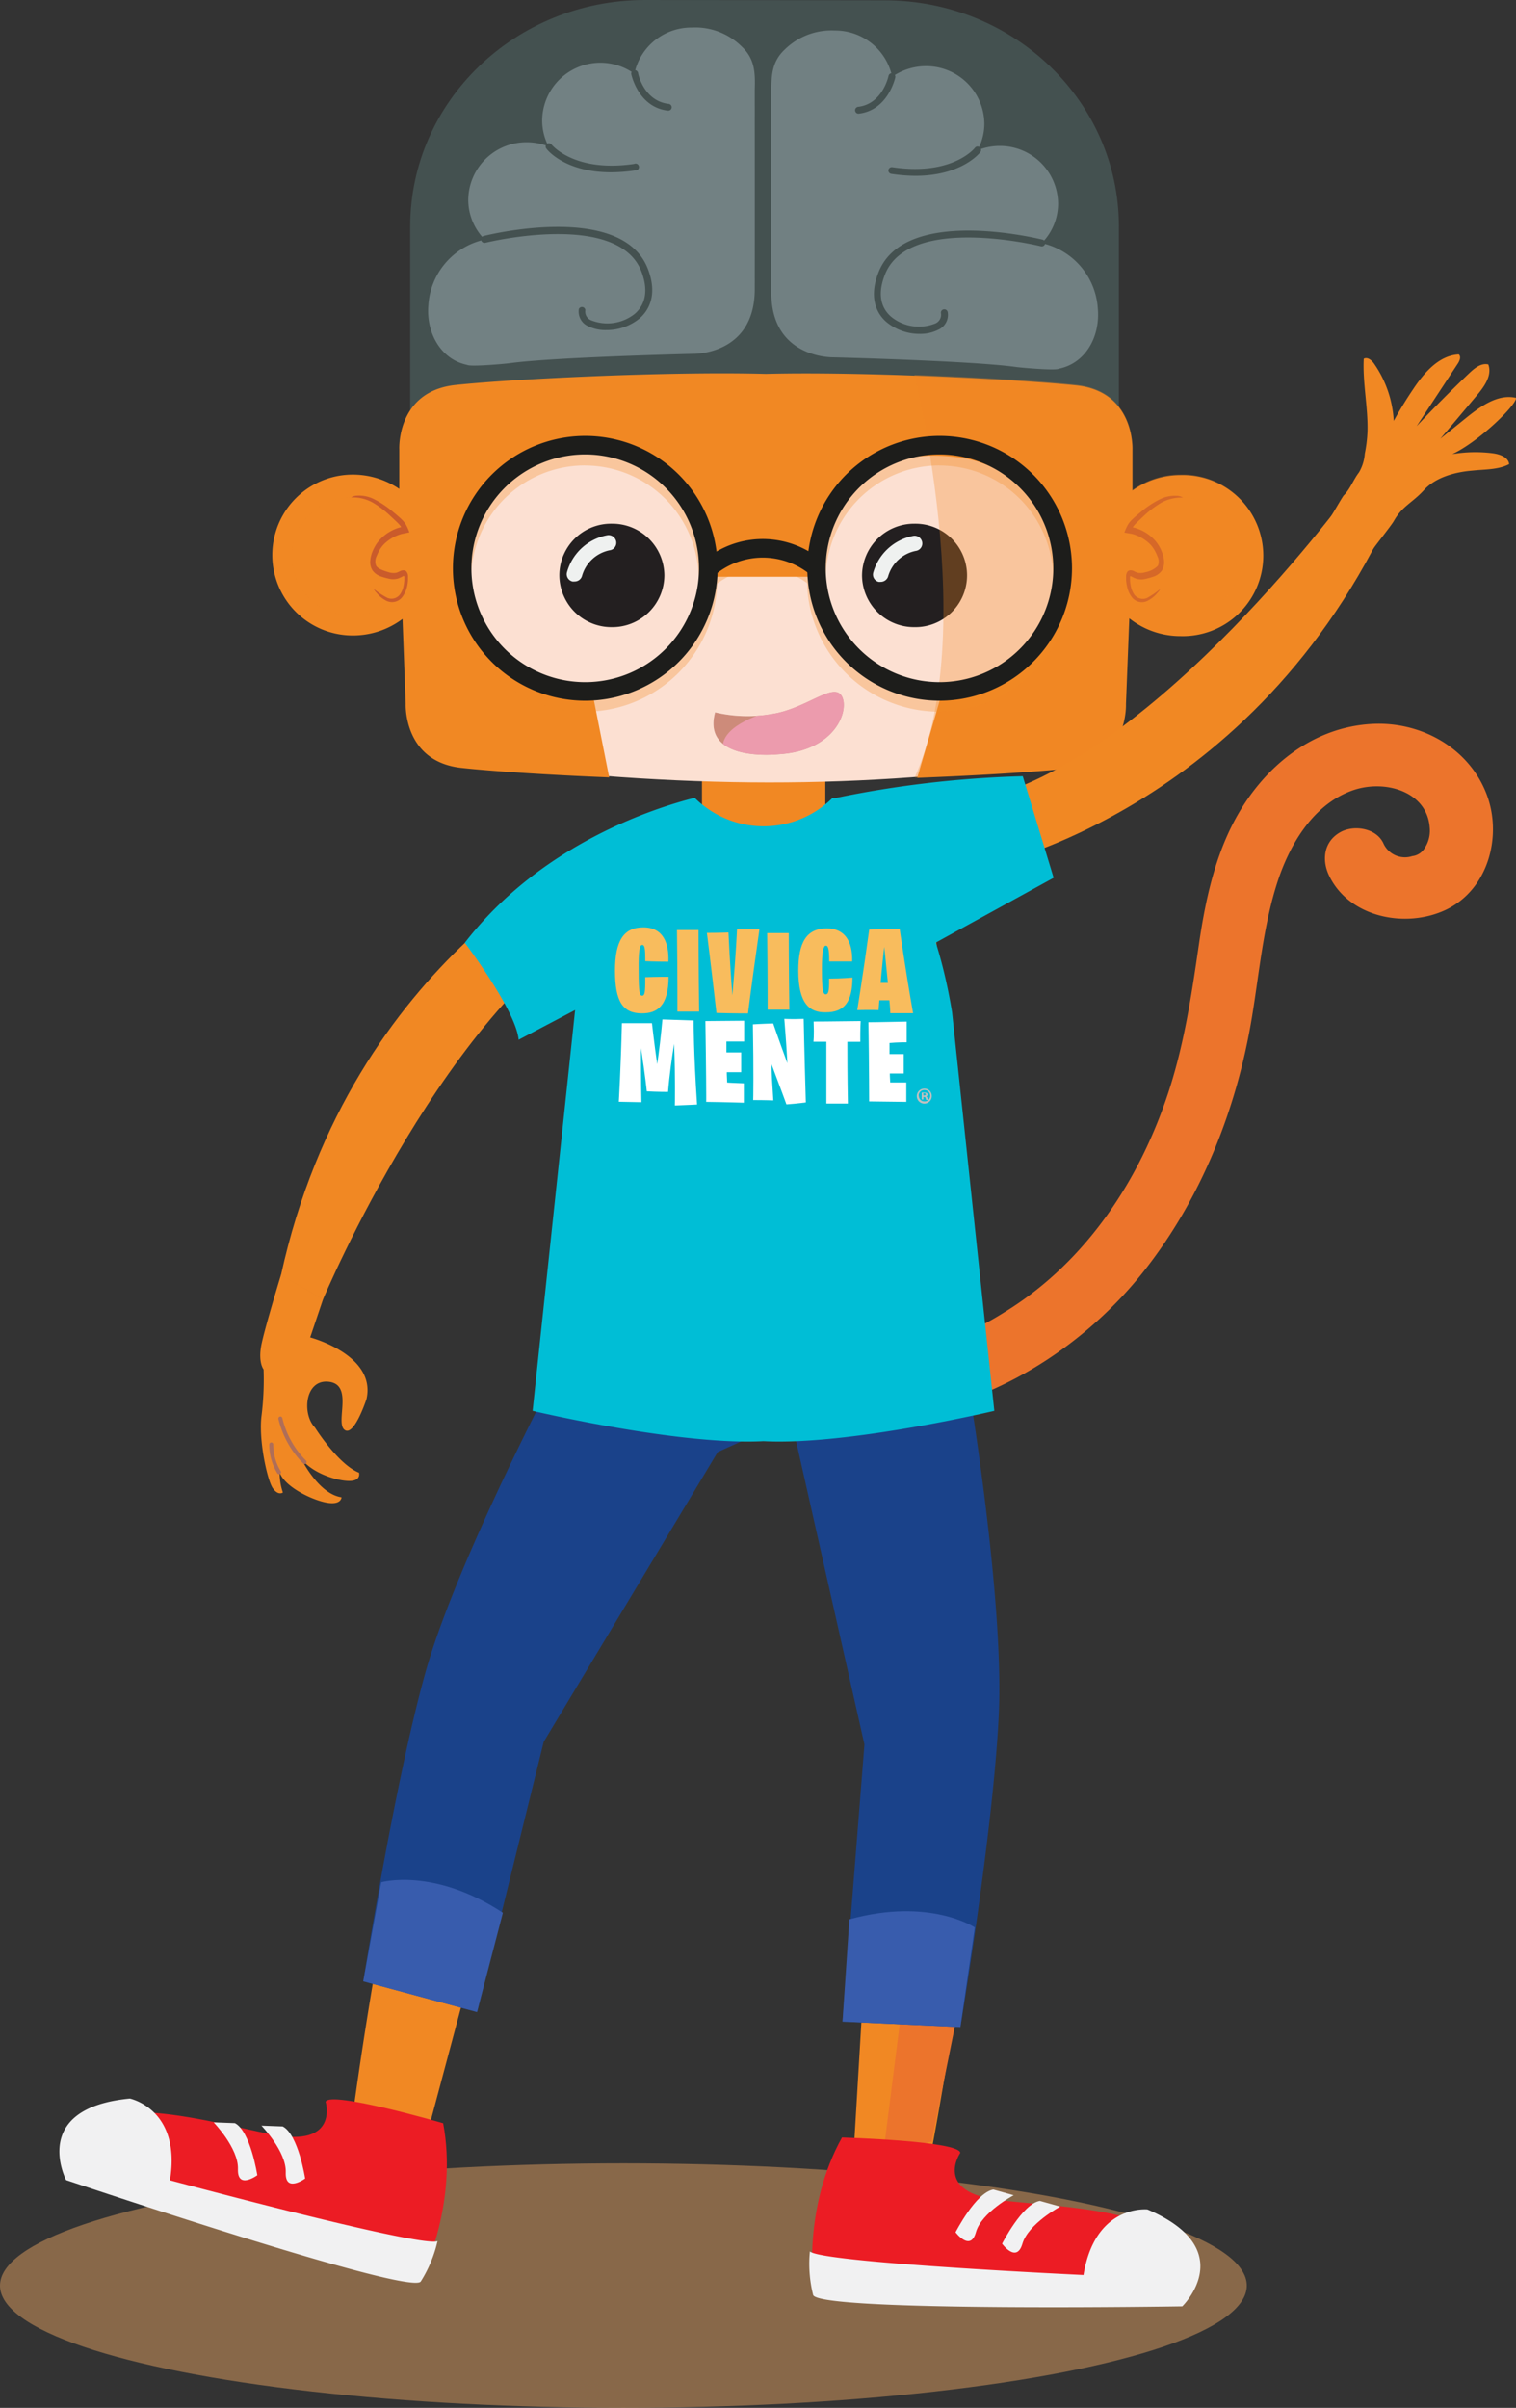 <svg xmlns="http://www.w3.org/2000/svg" xmlns:xlink="http://www.w3.org/1999/xlink" viewBox="0 0 234.6 372.43"><rect x="0" y="0" width="234.6" height="372.43" fill="#333333" stroke="none"/><defs><style>.cls-1,.cls-27{fill:none;}.cls-2{fill:#cd8b7a;}.cls-3{isolation:isolate;}.cls-11,.cls-17,.cls-4{fill:#f18823;}.cls-5{fill:#de9e60;opacity:0.5;}.cls-6{fill:#ec742c;}.cls-22,.cls-7{fill:#fce0d2;}.cls-8{fill:#6d6f73;}.cls-9{fill:#6c6e72;}.cls-10{fill:#88cbc6;opacity:0.2;}.cls-11{opacity:0.4;}.cls-11,.cls-17,.cls-18,.cls-22,.cls-31{mix-blend-mode:multiply;}.cls-12{fill:#ca5b2b;}.cls-13{fill:#231f20;}.cls-14{fill:#eff1f0;}.cls-15{fill:#413f41;}.cls-16{clip-path:url(#clip-path);}.cls-17,.cls-31{opacity:0.3;}.cls-19{fill:#fff;}.cls-20{clip-path:url(#clip-path-2);}.cls-21{fill:#ec9bad;}.cls-23{fill:#ec1c24;}.cls-24{fill:#f1f1f2;}.cls-25{fill:#1a428a;}.cls-26{fill:#385cad;}.cls-27{stroke:#af6e58;stroke-linecap:round;stroke-linejoin:round;stroke-width:0.62px;}.cls-28{fill:#00bed6;}.cls-29{fill:silver;}.cls-30{fill:#f8bc5d;}.cls-32{fill:#1d1d1b;}</style><clipPath id="clip-path"><path class="cls-1" d="M182.71,73.39a12.74,12.74,0,0,0-7.45,2.38V69.42s.4-8.94-8.72-9.92-32.89-2.16-48-1.79c-15.06-.39-38.84.75-48,1.72s-8.73,9.91-8.73,9.91v6.17a12.81,12.81,0,0,0-7.21-2.22,12.45,12.45,0,1,0,0,24.89,12.75,12.75,0,0,0,7.71-2.56l.49,13.12s-.41,9,8.71,9.93c4.67.5,12.92,1,21.88,1.42a312.83,312.83,0,0,0,51.23,0c8.55-.36,16.34-.88,20.83-1.35,9.12-1,8.72-9.92,8.72-9.92l.52-13.29a12.79,12.79,0,0,0,7.93,2.75,12.45,12.45,0,1,0,0-24.89Z"/></clipPath><clipPath id="clip-path-2"><path class="cls-2" d="M110.66,110.18a21.88,21.88,0,0,0,8.72.27c5.29-.78,9.52-4.93,10.84-2.86s-.79,8.57-9.78,9.08C120.44,116.67,108.55,118,110.66,110.18Z"/></clipPath></defs><g class="cls-3"><g id="Capa_2" data-name="Capa 2"><g id="Capa_1-2" data-name="Capa 1"><path class="cls-4" d="M220.37,75.79c-1.82,2-3.34,2.45-4.66,4.77-.4.75-3.44,4.48-4,5.46-3.72-.37-4.41.85-7.8-3.43,1.26-1,2.87-4.21,4-5.93,1-.94,1.54-2.5,2.39-3.59a6.67,6.67,0,0,0,.9-2.9,21.46,21.46,0,0,0,.42-3.49c.09-3.74-.77-7.46-.58-11.19.59-.33,1.27.26,1.64.82a17.06,17.06,0,0,1,3,8.79q1.38-2.5,3-4.9c1.69-2.55,4-5.24,7.07-5.38.39.36.12,1-.17,1.44l-6.36,9.66q4-4.26,8.21-8.26c.8-.75,1.81-1.55,2.88-1.29.63,1.66-.59,3.38-1.73,4.74q-2.83,3.38-5.68,6.74L227,64.54c2.2-1.76,4.86-3.65,7.62-3,0,1.16-5.77,6.78-9.88,8.7a21.54,21.54,0,0,1,6.26-.13c1.1.14,2.42.61,2.54,1.68-1.71.89-3.75.79-5.68,1C225.21,73,222.17,73.81,220.37,75.79Z"/><ellipse class="cls-5" cx="96.47" cy="353.52" rx="96.47" ry="18.91"/><path class="cls-4" d="M147.86,212a202.7,202.7,0,0,1,4.45,60.36c-2.54,33.72-9.54,67.44-9.54,67.44l-11-1.25,4-67.44L123,216.11Z"/><polygon class="cls-6" points="139.29 312.59 136.74 332.72 144.17 331.26 147.99 312.32 139.29 312.59"/><path class="cls-6" d="M230,122.72c-2.78-7.1-10.2-11.22-17.85-10.74-8.32.51-15.12,5.57-19.53,12.28-4.29,6.53-6,14.32-7.1,21.89s-2.21,15-4.55,22.31c-4.45,13.88-12.9,26.82-25.69,34.6a45.48,45.48,0,0,1-23.79,7H131l-1.44,9.36a48.42,48.42,0,0,0,10.88-.51c14.48-2.38,27.75-11.09,36.64-22.38s14.34-25.1,16.67-39.28c1.13-6.86,1.73-13.86,3.84-20.53,1.83-5.79,5.41-12.12,11.52-14.39,5-1.88,11.71,0,12.13,5.64a4.89,4.89,0,0,1-.75,3.17,2.59,2.59,0,0,1-1.94,1.28,3.65,3.65,0,0,1-4.48-2c-1.11-2.37-4.63-2.89-6.73-1.66-2.48,1.44-2.81,4.23-1.7,6.6,3.08,6.55,11.89,8.31,18.11,5.36C230.38,137.56,232.54,129.15,230,122.72Z"/><path class="cls-4" d="M143.45,130.21l-13.65-.4,0-.29h-22.6v.27l-14.32.42s-8.28,84.11-4.46,85.88c3.09,1.44,22.48.55,29.73.16,7.24.39,26.63,1.28,29.72-.16C151.72,214.32,143.45,130.21,143.45,130.21Z"/><path class="cls-7" d="M142.51,175.66c0,13.62-11.16,19.25-24.61,19.27s-24.06-5.54-24.09-19.16a24.35,24.35,0,1,1,48.7-.11Z"/><rect class="cls-4" x="108.63" y="118.29" width="19.09" height="12.49"/><path class="cls-8" d="M114.79,7.21a10.2,10.2,0,0,0-7.73-2.95,9,9,0,0,0-8.76,6.59.56.56,0,0,1,.44.42c0,.17.91,4.36,4.73,4.8a.53.53,0,0,1,.47.58.52.52,0,0,1-.53.46h-.07c-4.59-.53-5.64-5.59-5.65-5.64a.47.47,0,0,1,.06-.35A9,9,0,0,0,83.9,18.63a8.64,8.64,0,0,0,.78,3.59.53.53,0,0,1,.67.14c.06.06,3.54,4.36,12.77,3a.53.53,0,1,1,.16,1,25.8,25.8,0,0,1-3.74.29c-7.14,0-9.91-3.51-10-3.69a.47.47,0,0,1-.07-.47A9.22,9.22,0,0,0,81.54,22a9,9,0,0,0-9.08,8.9,8.77,8.77,0,0,0,2.15,5.73.51.51,0,0,1,.24-.13c.87-.22,21.32-5.2,25.37,5,1.72,4.34-.06,6.73-1.27,7.77a8,8,0,0,1-5.1,1.78A6.07,6.07,0,0,1,91,50.45a2.48,2.48,0,0,1-1.42-2.67.53.53,0,0,1,1,.17,1.46,1.46,0,0,0,.89,1.59,6.8,6.8,0,0,0,6.76-1c1.22-1.05,2.39-3.05,1-6.62-3.71-9.35-23.92-4.42-24.12-4.37a.54.54,0,0,1-.64-.36,11.09,11.09,0,0,0-8.18,10c-.37,4.28,1.92,8.41,6,9.25.51.32,5.85-.16,6.57-.26,6.94-.95,28.39-1.45,28.39-1.45s9.54.26,9.55-10,0-27.39,0-30.83C116.87,11.38,116.87,9.15,114.79,7.21Z"/><path class="cls-9" d="M169.89,47.79a11.08,11.08,0,0,0-8.17-10.06.53.53,0,0,1-.64.36c-.2-.05-20.4-5-24.12,4.34-1.42,3.56-.26,5.56,1,6.61a6.8,6.8,0,0,0,6.76,1,1.45,1.45,0,0,0,.89-1.59.52.52,0,0,1,.44-.6.54.54,0,0,1,.61.44A2.51,2.51,0,0,1,145.2,51a6.17,6.17,0,0,1-2.87.64,8,8,0,0,1-5.1-1.79c-1.22-1-3-3.44-1.26-7.78,4.06-10.21,24.51-5.2,25.38-5a.59.59,0,0,1,.23.14,8.72,8.72,0,0,0,2.16-5.73,9,9,0,0,0-9.06-8.91,9.22,9.22,0,0,0-2.89.48.5.5,0,0,1-.07.47c-.13.17-2.91,3.67-10.05,3.67a25.9,25.9,0,0,1-3.74-.3.53.53,0,0,1-.45-.6.54.54,0,0,1,.61-.43c9.27,1.39,12.74-2.93,12.78-3a.52.52,0,0,1,.66-.14,8.61,8.61,0,0,0,.8-3.58,9,9,0,0,0-9.06-8.91,9.17,9.17,0,0,0-4.79,1.37.52.52,0,0,1,.07.35s-1.07,5.11-5.67,5.63h-.06a.53.53,0,0,1-.06-1.05c3.83-.43,4.73-4.75,4.74-4.79a.51.51,0,0,1,.43-.41,9,9,0,0,0-8.75-6.61,10.31,10.31,0,0,0-7.74,2.94c-2.07,1.94-2.08,4.17-2.08,6.78,0,3.44,0,20.63,0,30.83s9.54,10,9.54,10,21.45.53,28.38,1.5c.72.1,6.06.58,6.58.26C168,56.19,170.25,52.07,169.89,47.79Z"/><path class="cls-10" d="M173.15,70.87l0-35.82c0-19.33-16.22-35-36.26-35L99.8,0c-20,0-36.3,15.64-36.32,35l0,35.81Z"/><path class="cls-7" d="M163.26,117.79c-29.88,4.33-57.59,4.31-91.94-.06-4.92,0,0-49.42,0-49.42l91.94.07S171.58,115.44,163.26,117.79Z"/><path class="cls-4" d="M141.94,120.31c9.61-.36,18.62-.94,23.58-1.46,9.12-1,8.72-9.92,8.72-9.92l.52-13.29a12.73,12.73,0,0,0,7.93,2.75,12.45,12.45,0,1,0,0-24.89,12.81,12.81,0,0,0-7.45,2.38V69.54s.4-9-8.72-9.93-32.89-2.16-48-1.78c-15.06-.4-38.84.75-48,1.71s-8.73,9.91-8.73,9.91v6.17a12.8,12.8,0,0,0-7.21-2.21,12.44,12.44,0,1,0,0,24.88,12.75,12.75,0,0,0,7.71-2.56l.49,13.12s-.41,9,8.71,9.93c4.82.52,13.47,1.09,22.78,1.46L91.8,107.78s-19.42,1-19.4-21,38.07-24.15,38.05,2.43H126.3s.61-21.06,21.62-18.52,22.76,35.41-2.29,36.95Z"/><path class="cls-11" d="M62.5,88.77s-.68.2-1.69.4-2.85-.46-3-3c-.11-2.25,3.93-3.89,5-4.29a9.3,9.3,0,0,0-8.23-4.92,9.11,9.11,0,1,0,0,18.21c3.45,0,7.37-1.63,8.06-4.59A4.6,4.6,0,0,0,62.5,88.77Z"/><path class="cls-12" d="M57.84,91.09a2.11,2.11,0,0,0,.44.61,4.52,4.52,0,0,0,1.46,1.2,2,2,0,0,0,2.48-.51A4.24,4.24,0,0,0,63,90.71a6.3,6.3,0,0,0,.14-1c0-.17,0-.31,0-.52a1.13,1.13,0,0,0-.18-.69c-.23-.42-.81-.28-1-.18a4.68,4.68,0,0,1-.62.27,2.48,2.48,0,0,1-1.2-.08c-.79-.24-1.67-.53-1.93-1a1.8,1.8,0,0,1,.07-1.49c.17-.42.29-.65.29-.65a5.14,5.14,0,0,1,.81-1.16,6.37,6.37,0,0,1,1.29-1,5.72,5.72,0,0,1,.93-.44,6,6,0,0,1,.59-.19l1.16-.24a7.58,7.58,0,0,0-.55-1.22,4.37,4.37,0,0,0-.7-.84c-.43-.41-.86-.76-1.32-1.14a14.44,14.44,0,0,0-2.88-1.92,5.1,5.1,0,0,0-2.57-.56,1.87,1.87,0,0,0-1,.28,6.33,6.33,0,0,1,3.43.84,15.19,15.19,0,0,1,2.7,2.07c.42.39.87.8,1.24,1.18.46.53.35.44.36.53h-.09a4.14,4.14,0,0,0-.54.16,7.22,7.22,0,0,0-1,.46,6.34,6.34,0,0,0-1.51,1.15,5.29,5.29,0,0,0-1,1.38,6.06,6.06,0,0,0-.36.82,4.74,4.74,0,0,0-.25,1.1,2.45,2.45,0,0,0,.35,1.62,2.62,2.62,0,0,0,1.16.87,10.75,10.75,0,0,0,1.28.37,2.86,2.86,0,0,0,1.48,0,4.65,4.65,0,0,0,.7-.32c.23-.11.2-.11.29,0a.19.19,0,0,1,0,.12v.4a5.54,5.54,0,0,1-.1.83,3.41,3.41,0,0,1-.55,1.39,1.63,1.63,0,0,1-2,.55A12.13,12.13,0,0,1,57.84,91.09Z"/><path class="cls-11" d="M174.89,88.77s.68.2,1.69.4,2.85-.46,3-3c.12-2.25-3.93-3.89-5-4.29a9.29,9.29,0,0,1,8.23-4.92,9.11,9.11,0,1,1,0,18.21c-3.46,0-7.37-1.63-8.07-4.59A4.73,4.73,0,0,1,174.89,88.77Z"/><path class="cls-12" d="M179.55,91.09a2.11,2.11,0,0,1-.44.61,4.57,4.57,0,0,1-1.47,1.2,1.94,1.94,0,0,1-2.47-.51,4,4,0,0,1-.76-1.68,6.31,6.31,0,0,1-.15-1c0-.17,0-.31,0-.52a1.2,1.2,0,0,1,.17-.69c.23-.42.81-.28,1-.18a4.12,4.12,0,0,0,.61.27,2.46,2.46,0,0,0,1.2-.08,3.71,3.71,0,0,0,1.94-1,1.77,1.77,0,0,0-.08-1.49,5.25,5.25,0,0,0-.29-.65,4.83,4.83,0,0,0-.8-1.16,6.46,6.46,0,0,0-1.3-1,5.72,5.72,0,0,0-.93-.44,5.21,5.21,0,0,0-.59-.19L174,82.37a7.58,7.58,0,0,1,.55-1.22,4,4,0,0,1,.7-.84c.42-.41.86-.76,1.31-1.14a14.5,14.5,0,0,1,2.89-1.92,5.07,5.07,0,0,1,2.56-.56,1.93,1.93,0,0,1,1.05.28,6.37,6.37,0,0,0-3.44.84,15.56,15.56,0,0,0-2.7,2.07c-.41.39-.86.8-1.23,1.18-.47.53-.35.44-.37.53h.09a3.73,3.73,0,0,1,.54.16,6.77,6.77,0,0,1,1.05.46,6.42,6.42,0,0,1,1.52,1.15,5.62,5.62,0,0,1,1,1.38,5.48,5.48,0,0,1,.35.82,4.24,4.24,0,0,1,.26,1.1,2.57,2.57,0,0,1-.35,1.62,2.68,2.68,0,0,1-1.16.87,12,12,0,0,1-1.28.37,2.86,2.86,0,0,1-1.48,0,4.37,4.37,0,0,1-.71-.32c-.23-.11-.2-.11-.28,0a.28.28,0,0,0,0,.12v.4a5.54,5.54,0,0,0,.1.83,3.55,3.55,0,0,0,.54,1.39,1.65,1.65,0,0,0,2,.55A12.13,12.13,0,0,0,179.55,91.09Z"/><path class="cls-13" d="M102.81,89a8.05,8.05,0,0,1-8.13,8h0a8.06,8.06,0,0,1-8.12-8h0a8,8,0,0,1,8.13-8h0a8.05,8.05,0,0,1,8.12,8Z"/><path class="cls-13" d="M149.65,89a8,8,0,0,1-8.13,8h0a8.05,8.05,0,0,1-8.12-8h0a8.07,8.07,0,0,1,8.14-8h0a8,8,0,0,1,8.11,8Z"/><path class="cls-14" d="M136.28,90a1.55,1.55,0,0,1-.31,0,1.16,1.16,0,0,1-.84-1.43,8,8,0,0,1,6.22-5.69,1.19,1.19,0,0,1,1.36,1,1.16,1.16,0,0,1-1,1.33,5.59,5.59,0,0,0-4.29,4A1.21,1.21,0,0,1,136.28,90Z"/><path class="cls-14" d="M88.89,89.94a1.06,1.06,0,0,1-.31,0,1.16,1.16,0,0,1-.84-1.43A8,8,0,0,1,94,82.78a1.2,1.2,0,0,1,1.36,1,1.17,1.17,0,0,1-1,1.33,5.59,5.59,0,0,0-4.3,4A1.18,1.18,0,0,1,88.89,89.94Z"/><path class="cls-15" d="M115.78,105c-.73-.35-1.51-.26-1.75.21s-.07.88.73.71c.5-.11.71-.51,1.95.56C117.1,106.77,116.53,105.3,115.78,105Z"/><path class="cls-15" d="M120.76,105c-.73.35-1.3,1.82-.91,1.48,1.23-1.07,1.45-.67,2-.57.8.17,1-.25.72-.71S121.5,104.64,120.76,105Z"/><g class="cls-16"><path class="cls-17" d="M140.38,53.4s11.79,42.84,1.2,66.8l7.84,8.36L187,121.82s12.28-26.23,12.28-27.29,7.95-28,5.79-28.36-24.93-9.93-24.93-9.93Z"/></g><g class="cls-18"><path class="cls-19" d="M110.66,110.18a21.88,21.88,0,0,0,8.72.27c5.29-.78,9.52-4.93,10.84-2.86s-.79,8.57-9.78,9.08C120.44,116.67,108.54,118,110.66,110.18Z"/><path class="cls-2" d="M110.66,110.18a21.88,21.88,0,0,0,8.72.27c5.29-.78,9.52-4.93,10.84-2.86s-.79,8.57-9.78,9.08C120.44,116.67,108.55,118,110.66,110.18Z"/><g class="cls-20"><path class="cls-21" d="M118.72,110.18s-6.87,1.82-6.87,5.32l2.24,2h10.45l5.28-2.46,2.26-6.49-1.2-2.47-2.38-.25Z"/></g></g><path class="cls-22" d="M123.48,104.16c-.45-.83-.88-1.58-1.24-2.21a7.86,7.86,0,0,0-7.94,0c-.36.63-.78,1.38-1.23,2.19-1.27,2.31.72,3.19.72,3.19h9S124.75,106.47,123.48,104.16Z"/><path class="cls-4" d="M89.32,210.21a204.52,204.52,0,0,0-23.3,56c-8.22,32.84-12.21,67-12.21,67l10.88,2.16,17.46-65.34,29.45-48.38Z"/><path class="cls-23" d="M50.39,325.09s2.12,7.1-8.23,5.07-30.35-8.24-32.28,3.44c0,0,52.26,18.4,55.7,17.81,0,0,5.28-10.9,3-23C68.55,328.38,51,323.32,50.39,325.09Z"/><path class="cls-24" d="M20.09,324.59s8,1.62,6.21,12.64c0,0,39.14,10.53,41.41,9.4a20,20,0,0,1-2.6,6.26c-1.69,2.24-54.88-15.69-54.88-15.69S4.46,326.08,20.09,324.59Z"/><path class="cls-24" d="M33.06,328.27s3.87,4,3.76,7.23,3,.95,3,.95-1.05-6.82-3.47-8.06Z"/><path class="cls-24" d="M40.46,328.78s3.88,4,3.76,7.23,3,.95,3,.95-1.05-6.82-3.47-8.06Z"/><path class="cls-25" d="M149.89,214.45l-1.16-14.06a94,94,0,0,1-31.08,5.55v12.67h0l4.67.42,11.45,50.79-3.39,42.87,18.24.84s5.09-30.39,5.94-48.29S149.89,214.45,149.89,214.45Z"/><path class="cls-26" d="M131.44,296.87l-1.06,15.82,18.24.84,2.23-15.41S143.85,293.44,131.44,296.87Z"/><path class="cls-25" d="M86.29,211.87,91.81,199a92.41,92.41,0,0,0,27.82,14.57l-.62,4.68-1.15,3.27-6.79,3.07L84.14,269.41l-10.31,41.8-17.61-4.75S61,276,65.82,258.74,86.29,211.87,86.29,211.87Z"/><path class="cls-26" d="M77.82,295.85l-4,15.36-17.61-4.75L59,291.13S67.1,288.81,77.82,295.85Z"/><path class="cls-23" d="M148.6,333s-4.26,6.12,6.23,7.33,31.45,1.39,29.6,13.08c0,0-55.5,1.61-58.59,0,0,0-1.57-12,4.46-22.8C130.3,330.62,148.54,331.13,148.6,333Z"/><path class="cls-24" d="M177.57,341.74s-8.1-.88-9.9,10.14c0,0-40.54-1.89-42.34-3.65a19.89,19.89,0,0,0,.5,6.74c.9,2.65,57.13,1.76,57.13,1.76S192,347.92,177.57,341.74Z"/><path class="cls-24" d="M164.07,341.3s-4.95,2.65-5.85,5.74-3.15,0-3.15,0,3.15-6.18,5.85-6.62Z"/><path class="cls-24" d="M156.87,339.54s-5,2.65-5.85,5.73-3.15,0-3.15,0,3.15-6.17,5.85-6.61Z"/><path class="cls-4" d="M50,200.94l-2,5.92s10.25,2.69,8.72,9.52c0,0-1.92,5.9-3.4,4.78s1.41-6.94-2.38-7.43-4.23,5-2.21,7.06c0,0,3.57,5.7,6.83,7,0,0,.38,1.31-1.6,1.27s-5.71-1.24-7.36-3.47c0,0,2.65,5.48,6.25,6,0,0,0,1.18-2.14.86s-6.59-2.37-7.43-4.68a9.17,9.17,0,0,0,.5,3.08s-.72.55-1.57-.68S40,222.77,40.47,219a45.36,45.36,0,0,0,.32-7.19s-.92-1.12-.3-4,3-10.64,3-10.64Z"/><path class="cls-27" d="M47.14,226.14a14.18,14.18,0,0,1-3.75-6.73"/><path class="cls-27" d="M43.18,227.71a8.12,8.12,0,0,1-1.2-4.29"/><path class="cls-4" d="M92.89,131s-38.57,16.71-49.41,66.24l6.5,3.75s19.58-46.64,44.4-59.13Z"/><path class="cls-4" d="M151.1,134.44s41.43-7.7,63.42-53.53l-5.46-5.1s-29.84,41.08-56.9,47.73Z"/><path class="cls-4" d="M146.64,136.08c-3.12-6.57-14.68-11.44-28.46-11.44s-25.35,4.87-28.47,11.44Z"/><path class="cls-28" d="M128.85,123.4a15.13,15.13,0,0,1-21.35,0c-6.06,1.53-23.74,7.1-35.57,22.42,0,0,7.89,10.4,8.33,15L89,156.22l-6.58,62s22.68,5.38,35.73,4.69c13,.69,35.72-4.69,35.72-4.69l-6.54-61.68C142.76,128.75,128.85,123.4,128.85,123.4Z"/><path class="cls-28" d="M129,123.49a164.37,164.37,0,0,1,29.27-3.43l4.78,15.71-21.22,11.66Z"/><path class="cls-29" d="M144.19,169.48a1.16,1.16,0,1,1-1.15-1.1A1.13,1.13,0,0,1,144.19,169.48Zm-2,0a.86.86,0,0,0,.88.88.88.88,0,0,0,0-1.76A.86.86,0,0,0,142.16,169.48Zm.7.58h-.26V169a2.31,2.31,0,0,1,.43,0,.68.68,0,0,1,.39.08.32.32,0,0,1,.11.24.29.29,0,0,1-.23.26h0a.31.31,0,0,1,.2.27,1.53,1.53,0,0,0,.08.28h-.28a1.35,1.35,0,0,1-.09-.27.2.2,0,0,0-.23-.18h-.12Zm0-.63H143c.14,0,.26-.05.26-.16s-.08-.17-.24-.17l-.15,0Z"/><path class="cls-30" d="M95.17,150.14c0-4.58,1.31-6.7,4.38-6.7s4,2.43,3.88,5.31c-2.14,0-3.57-.08-3.57-.08,0-2-.09-2.51-.48-2.51s-.59.83-.55,4c0,3.33.15,3.84.54,3.84s.51-.45.48-2.86c1.9-.07,3.61-.06,3.61-.06,0,4.53-1.79,5.67-4.13,5.66C96.37,156.74,95.17,154.89,95.17,150.14Z"/><path class="cls-30" d="M104.76,143.85h3.34s0,6.07.09,12.61c0,0-1.11,0-3.36,0C104.83,156.45,104.85,150.9,104.76,143.85Z"/><path class="cls-30" d="M109.39,144.29c1.89,0,3.34-.06,3.34-.06.23,4.82.48,8.16.61,9.72.58-6.89.71-10.2.71-10.2,2.23,0,3.47,0,3.47,0-1.48,10.42-1.76,13-1.76,13s-2.32,0-4.89-.07C110,149,109.39,144.29,109.39,144.29Z"/><path class="cls-30" d="M118.72,144.32h3.34s0,5.31.09,11.85c0,0-1.11,0-3.36,0C118.79,156.16,118.81,151.37,118.72,144.32Z"/><path class="cls-30" d="M123.54,150.12c0-4.31,1.23-6.52,4.41-6.52,2.83,0,4,2.07,3.93,5.11-2.14,0-3.56,0-3.56,0,0-2.12-.2-2.44-.54-2.44s-.62,1-.59,3.82c0,3,.19,3.7.58,3.7s.57-.35.53-2.43c1.88,0,3.62-.16,3.62-.16,0,3.71-1.24,5.4-4.15,5.38C125.31,156.63,123.54,155.27,123.54,150.12Z"/><path class="cls-30" d="M134.51,143.78c2.67-.11,4.72-.07,4.72-.07s.85,6.09,2.07,13c0,0-1.37,0-3.53,0,0,0,0-.6-.14-2-.34,0-.91,0-1.55,0l-.12,1.52s-1-.05-3.3,0C132.66,156.16,133.47,151.36,134.51,143.78Zm1.77,8.25h1.12c-.29-3.07-.57-5.57-.57-5.57C136.72,147.44,136.5,149.42,136.28,152Z"/><path class="cls-19" d="M96.24,158.26s2.12,0,4.65,0c0,0,.33,3,.81,6.34.28-1.91.59-4.41.81-6.92l4.82.16s0,5.05.54,13c0,0-1.77.09-3.44.15,0,0,.1-4-.11-9.53-.33,2-.74,4.93-.94,7.43,0,0-1.72,0-3.29-.09,0,0-.24-2.45-.9-6.67,0,2.17,0,5.16.07,8.35l-3.5-.07S96.07,165.16,96.24,158.26Z"/><path class="cls-19" d="M109.16,157.93l6-.05s0,1.32,0,3.21c0,0-1.77,0-2.75,0,0,.94,0,1.69,0,1.69s.83,0,2.29,0c0,0,0,1.28,0,3.06,0,0-1,0-2.23,0,0,0,0,.62.06,1.6,0,0,1,.07,2.58.12,0,0,0,1,0,3,0,0-2.71-.09-5.83-.13C109.31,170.47,109.27,165.24,109.16,157.93Z"/><path class="cls-19" d="M116.51,158.44s1.33-.09,3.14-.14c0,0,.78,2.3,2.2,6.16-.08-1.47-.22-3.72-.48-6.87,0,0,1.14.07,3,0,0,0,.09,4.84.33,12.92,0,0-.92.15-3,.31,0,0-.93-2.57-2.31-6.21,0,1.25.11,3,.28,5.59,0,0-1.22-.05-3.12-.05C116.57,170.2,116.64,165.76,116.51,158.44Z"/><path class="cls-19" d="M125.91,158s2.49,0,7.28-.07c0,0-.08,1.18-.06,3.21,0,0-.74,0-2,0,0,2.05,0,4.93.08,9.55,0,0-1.09,0-3.33,0,0,0,0-3.71,0-9.56l-2,0S126,160.29,125.91,158Z"/><path class="cls-19" d="M134.39,158.11s1.55,0,5.92-.1c0,0,0,1.32,0,3.2,0,0-1.48,0-2.66.11,0,0,0,.65,0,1.72.13,0,.74,0,2.2,0,0,0,0,1.2,0,3,0,0-.91,0-2.15,0,0,0,0,.6.06,1.39,0,0,1,0,2.49,0,0,0,0,1,0,3l-5.75-.07S134.5,165.42,134.39,158.11Z"/><g class="cls-31"><path class="cls-4" d="M90.52,110.08A20.48,20.48,0,1,1,111,89.6a20.51,20.51,0,0,1-20.48,20.48Zm0-38.09a17.61,17.61,0,1,0,17.6,17.61A17.62,17.62,0,0,0,90.52,72Z"/><path class="cls-4" d="M145.36,110.08A20.48,20.48,0,1,1,165.84,89.6a20.51,20.51,0,0,1-20.48,20.48Zm0-38.09A17.61,17.61,0,1,0,163,89.6,17.63,17.63,0,0,0,145.36,72Z"/><path class="cls-4" d="M125.87,91a11.59,11.59,0,0,0-15.76,0l-1.76-2.19a14.18,14.18,0,0,1,19.28,0L125.87,91Z"/></g><path class="cls-32" d="M90.57,108.38A20.48,20.48,0,1,1,111.05,87.9a20.51,20.51,0,0,1-20.48,20.48Zm0-38.09a17.61,17.61,0,1,0,17.6,17.61,17.62,17.62,0,0,0-17.6-17.61Z"/><path class="cls-32" d="M145.41,108.38A20.48,20.48,0,1,1,165.89,87.9a20.51,20.51,0,0,1-20.48,20.48Zm0-38.09A17.61,17.61,0,1,0,163,87.9a17.63,17.63,0,0,0-17.61-17.61Z"/><path class="cls-32" d="M125.92,89.34a11.59,11.59,0,0,0-15.76,0l-1.76-2.19a14.18,14.18,0,0,1,19.28,0l-1.76,2.19Z"/></g></g></g></svg>